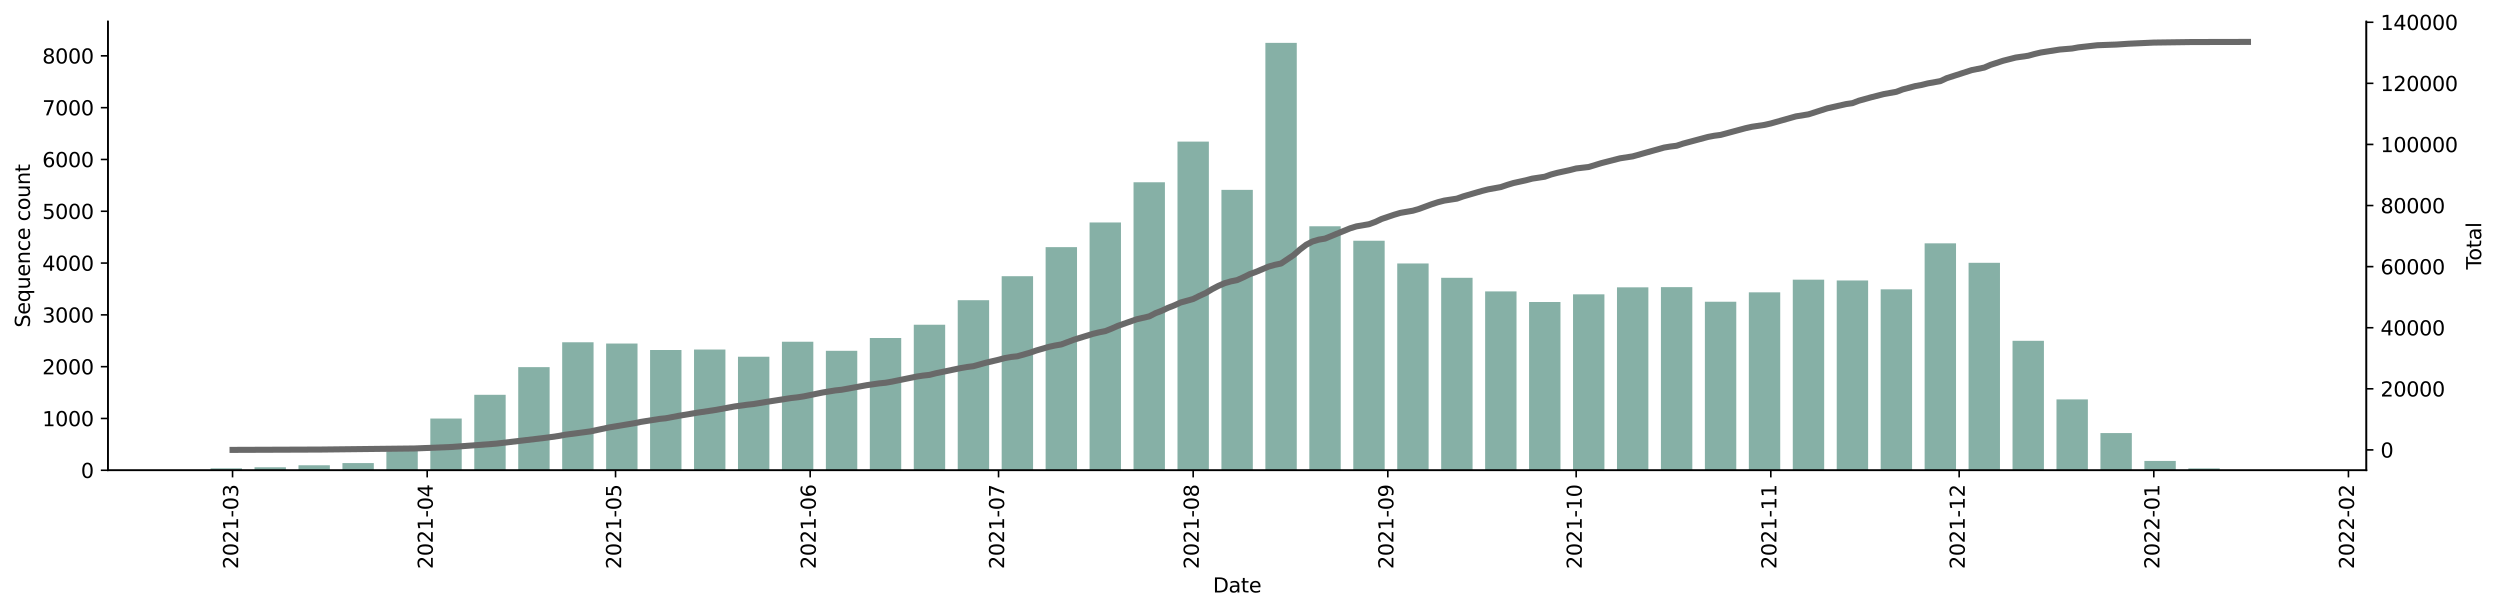 <?xml version="1.0" encoding="utf-8" standalone="no"?>
<!DOCTYPE svg PUBLIC "-//W3C//DTD SVG 1.1//EN"
  "http://www.w3.org/Graphics/SVG/1.1/DTD/svg11.dtd">
<svg height="302.053pt" version="1.1" viewBox="0 0 1235.381 302.053" width="1235.381pt" xmlns="http://www.w3.org/2000/svg" xmlns:xlink="http://www.w3.org/1999/xlink">
 <defs>
  <style type="text/css">*{stroke-linecap:butt;stroke-linejoin:round;}</style>
 </defs>
 <g id="figure_1">
  <g id="patch_1">
   <path d="M 0 302.053 
L 1235.381 302.053 
L 1235.381 0 
L 0 0 
z
" style="fill:#ffffff;"/>
  </g>
  <g id="axes_1">
   <g id="patch_2">
    <path d="M 53.328 232.392 
L 1169.328 232.392 
L 1169.328 10.632 
L 53.328 10.632 
z
" style="fill:#ffffff;"/>
   </g>
   <g id="patch_3">
    <path clip-path="url(#p269c87b2d5)" d="M 104.055 232.392 
L 119.568 232.392 
L 119.568 231.42 
L 104.055 231.42 
z
" style="fill:#86b0a6;"/>
   </g>
   <g id="patch_4">
    <path clip-path="url(#p269c87b2d5)" d="M 125.773 232.392 
L 141.286 232.392 
L 141.286 230.908 
L 125.773 230.908 
z
" style="fill:#86b0a6;"/>
   </g>
   <g id="patch_5">
    <path clip-path="url(#p269c87b2d5)" d="M 147.492 232.392 
L 163.005 232.392 
L 163.005 229.909 
L 147.492 229.909 
z
" style="fill:#86b0a6;"/>
   </g>
   <g id="patch_6">
    <path clip-path="url(#p269c87b2d5)" d="M 169.21 232.392 
L 184.723 232.392 
L 184.723 228.834 
L 169.21 228.834 
z
" style="fill:#86b0a6;"/>
   </g>
   <g id="patch_7">
    <path clip-path="url(#p269c87b2d5)" d="M 190.928 232.392 
L 206.441 232.392 
L 206.441 220.898 
L 190.928 220.898 
z
" style="fill:#86b0a6;"/>
   </g>
   <g id="patch_8">
    <path clip-path="url(#p269c87b2d5)" d="M 212.646 232.392 
L 228.159 232.392 
L 228.159 206.818 
L 212.646 206.818 
z
" style="fill:#86b0a6;"/>
   </g>
   <g id="patch_9">
    <path clip-path="url(#p269c87b2d5)" d="M 234.364 232.392 
L 249.877 232.392 
L 249.877 195.093 
L 234.364 195.093 
z
" style="fill:#86b0a6;"/>
   </g>
   <g id="patch_10">
    <path clip-path="url(#p269c87b2d5)" d="M 256.082 232.392 
L 271.595 232.392 
L 271.595 181.423 
L 256.082 181.423 
z
" style="fill:#86b0a6;"/>
   </g>
   <g id="patch_11">
    <path clip-path="url(#p269c87b2d5)" d="M 277.8 232.392 
L 293.313 232.392 
L 293.313 169.135 
L 277.8 169.135 
z
" style="fill:#86b0a6;"/>
   </g>
   <g id="patch_12">
    <path clip-path="url(#p269c87b2d5)" d="M 299.518 232.392 
L 315.031 232.392 
L 315.031 169.749 
L 299.518 169.749 
z
" style="fill:#86b0a6;"/>
   </g>
   <g id="patch_13">
    <path clip-path="url(#p269c87b2d5)" d="M 321.236 232.392 
L 336.749 232.392 
L 336.749 172.949 
L 321.236 172.949 
z
" style="fill:#86b0a6;"/>
   </g>
   <g id="patch_14">
    <path clip-path="url(#p269c87b2d5)" d="M 342.954 232.392 
L 358.467 232.392 
L 358.467 172.719 
L 342.954 172.719 
z
" style="fill:#86b0a6;"/>
   </g>
   <g id="patch_15">
    <path clip-path="url(#p269c87b2d5)" d="M 364.673 232.392 
L 380.186 232.392 
L 380.186 176.277 
L 364.673 176.277 
z
" style="fill:#86b0a6;"/>
   </g>
   <g id="patch_16">
    <path clip-path="url(#p269c87b2d5)" d="M 386.391 232.392 
L 401.904 232.392 
L 401.904 168.853 
L 386.391 168.853 
z
" style="fill:#86b0a6;"/>
   </g>
   <g id="patch_17">
    <path clip-path="url(#p269c87b2d5)" d="M 408.109 232.392 
L 423.622 232.392 
L 423.622 173.333 
L 408.109 173.333 
z
" style="fill:#86b0a6;"/>
   </g>
   <g id="patch_18">
    <path clip-path="url(#p269c87b2d5)" d="M 429.827 232.392 
L 445.34 232.392 
L 445.34 167.01 
L 429.827 167.01 
z
" style="fill:#86b0a6;"/>
   </g>
   <g id="patch_19">
    <path clip-path="url(#p269c87b2d5)" d="M 451.545 232.392 
L 467.058 232.392 
L 467.058 160.456 
L 451.545 160.456 
z
" style="fill:#86b0a6;"/>
   </g>
   <g id="patch_20">
    <path clip-path="url(#p269c87b2d5)" d="M 473.263 232.392 
L 488.776 232.392 
L 488.776 148.348 
L 473.263 148.348 
z
" style="fill:#86b0a6;"/>
   </g>
   <g id="patch_21">
    <path clip-path="url(#p269c87b2d5)" d="M 494.981 232.392 
L 510.494 232.392 
L 510.494 136.469 
L 494.981 136.469 
z
" style="fill:#86b0a6;"/>
   </g>
   <g id="patch_22">
    <path clip-path="url(#p269c87b2d5)" d="M 516.699 232.392 
L 532.212 232.392 
L 532.212 122.108 
L 516.699 122.108 
z
" style="fill:#86b0a6;"/>
   </g>
   <g id="patch_23">
    <path clip-path="url(#p269c87b2d5)" d="M 538.417 232.392 
L 553.93 232.392 
L 553.93 109.922 
L 538.417 109.922 
z
" style="fill:#86b0a6;"/>
   </g>
   <g id="patch_24">
    <path clip-path="url(#p269c87b2d5)" d="M 560.135 232.392 
L 575.648 232.392 
L 575.648 90.056 
L 560.135 90.056 
z
" style="fill:#86b0a6;"/>
   </g>
   <g id="patch_25">
    <path clip-path="url(#p269c87b2d5)" d="M 581.854 232.392 
L 597.366 232.392 
L 597.366 69.96 
L 581.854 69.96 
z
" style="fill:#86b0a6;"/>
   </g>
   <g id="patch_26">
    <path clip-path="url(#p269c87b2d5)" d="M 603.572 232.392 
L 619.085 232.392 
L 619.085 93.82 
L 603.572 93.82 
z
" style="fill:#86b0a6;"/>
   </g>
   <g id="patch_27">
    <path clip-path="url(#p269c87b2d5)" d="M 625.29 232.392 
L 640.803 232.392 
L 640.803 21.192 
L 625.29 21.192 
z
" style="fill:#86b0a6;"/>
   </g>
   <g id="patch_28">
    <path clip-path="url(#p269c87b2d5)" d="M 647.008 232.392 
L 662.521 232.392 
L 662.521 111.816 
L 647.008 111.816 
z
" style="fill:#86b0a6;"/>
   </g>
   <g id="patch_29">
    <path clip-path="url(#p269c87b2d5)" d="M 668.726 232.392 
L 684.239 232.392 
L 684.239 118.959 
L 668.726 118.959 
z
" style="fill:#86b0a6;"/>
   </g>
   <g id="patch_30">
    <path clip-path="url(#p269c87b2d5)" d="M 690.444 232.392 
L 705.957 232.392 
L 705.957 130.197 
L 690.444 130.197 
z
" style="fill:#86b0a6;"/>
   </g>
   <g id="patch_31">
    <path clip-path="url(#p269c87b2d5)" d="M 712.162 232.392 
L 727.675 232.392 
L 727.675 137.263 
L 712.162 137.263 
z
" style="fill:#86b0a6;"/>
   </g>
   <g id="patch_32">
    <path clip-path="url(#p269c87b2d5)" d="M 733.88 232.392 
L 749.393 232.392 
L 749.393 143.996 
L 733.88 143.996 
z
" style="fill:#86b0a6;"/>
   </g>
   <g id="patch_33">
    <path clip-path="url(#p269c87b2d5)" d="M 755.598 232.392 
L 771.111 232.392 
L 771.111 149.218 
L 755.598 149.218 
z
" style="fill:#86b0a6;"/>
   </g>
   <g id="patch_34">
    <path clip-path="url(#p269c87b2d5)" d="M 777.316 232.392 
L 792.829 232.392 
L 792.829 145.429 
L 777.316 145.429 
z
" style="fill:#86b0a6;"/>
   </g>
   <g id="patch_35">
    <path clip-path="url(#p269c87b2d5)" d="M 799.035 232.392 
L 814.547 232.392 
L 814.547 141.973 
L 799.035 141.973 
z
" style="fill:#86b0a6;"/>
   </g>
   <g id="patch_36">
    <path clip-path="url(#p269c87b2d5)" d="M 820.753 232.392 
L 836.266 232.392 
L 836.266 141.896 
L 820.753 141.896 
z
" style="fill:#86b0a6;"/>
   </g>
   <g id="patch_37">
    <path clip-path="url(#p269c87b2d5)" d="M 842.471 232.392 
L 857.984 232.392 
L 857.984 149.116 
L 842.471 149.116 
z
" style="fill:#86b0a6;"/>
   </g>
   <g id="patch_38">
    <path clip-path="url(#p269c87b2d5)" d="M 864.189 232.392 
L 879.702 232.392 
L 879.702 144.456 
L 864.189 144.456 
z
" style="fill:#86b0a6;"/>
   </g>
   <g id="patch_39">
    <path clip-path="url(#p269c87b2d5)" d="M 885.907 232.392 
L 901.42 232.392 
L 901.42 138.184 
L 885.907 138.184 
z
" style="fill:#86b0a6;"/>
   </g>
   <g id="patch_40">
    <path clip-path="url(#p269c87b2d5)" d="M 907.625 232.392 
L 923.138 232.392 
L 923.138 138.594 
L 907.625 138.594 
z
" style="fill:#86b0a6;"/>
   </g>
   <g id="patch_41">
    <path clip-path="url(#p269c87b2d5)" d="M 929.343 232.392 
L 944.856 232.392 
L 944.856 142.972 
L 929.343 142.972 
z
" style="fill:#86b0a6;"/>
   </g>
   <g id="patch_42">
    <path clip-path="url(#p269c87b2d5)" d="M 951.061 232.392 
L 966.574 232.392 
L 966.574 120.239 
L 951.061 120.239 
z
" style="fill:#86b0a6;"/>
   </g>
   <g id="patch_43">
    <path clip-path="url(#p269c87b2d5)" d="M 972.779 232.392 
L 988.292 232.392 
L 988.292 129.864 
L 972.779 129.864 
z
" style="fill:#86b0a6;"/>
   </g>
   <g id="patch_44">
    <path clip-path="url(#p269c87b2d5)" d="M 994.497 232.392 
L 1010.01 232.392 
L 1010.01 168.392 
L 994.497 168.392 
z
" style="fill:#86b0a6;"/>
   </g>
   <g id="patch_45">
    <path clip-path="url(#p269c87b2d5)" d="M 1016.216 232.392 
L 1031.728 232.392 
L 1031.728 197.372 
L 1016.216 197.372 
z
" style="fill:#86b0a6;"/>
   </g>
   <g id="patch_46">
    <path clip-path="url(#p269c87b2d5)" d="M 1037.934 232.392 
L 1053.447 232.392 
L 1053.447 213.986 
L 1037.934 213.986 
z
" style="fill:#86b0a6;"/>
   </g>
   <g id="patch_47">
    <path clip-path="url(#p269c87b2d5)" d="M 1059.652 232.392 
L 1075.165 232.392 
L 1075.165 227.784 
L 1059.652 227.784 
z
" style="fill:#86b0a6;"/>
   </g>
   <g id="patch_48">
    <path clip-path="url(#p269c87b2d5)" d="M 1081.37 232.392 
L 1096.883 232.392 
L 1096.883 231.471 
L 1081.37 231.471 
z
" style="fill:#86b0a6;"/>
   </g>
   <g id="patch_49">
    <path clip-path="url(#p269c87b2d5)" d="M 1103.088 232.392 
L 1118.601 232.392 
L 1118.601 232.341 
L 1103.088 232.341 
z
" style="fill:#86b0a6;"/>
   </g>
   <g id="matplotlib.axis_1">
    <g id="xtick_1">
     <g id="line2d_1">
      <defs>
       <path d="M 0 0 
L 0 3.5 
" id="m9ec86be7fa" style="stroke:#000000;stroke-width:0.8;"/>
      </defs>
      <g>
       <use style="stroke:#000000;stroke-width:0.8;" x="114.914" xlink:href="#m9ec86be7fa" y="232.392"/>
      </g>
     </g>
     <g id="text_1">
      <!-- 2021-03 -->
      <g transform="translate(117.674 281.175)rotate(-90)scale(0.1 -0.1)">
       <defs>
        <path d="M 1228 531 
L 3431 531 
L 3431 0 
L 469 0 
L 469 531 
Q 828 903 1448 1529 
Q 2069 2156 2228 2338 
Q 2531 2678 2651 2914 
Q 2772 3150 2772 3378 
Q 2772 3750 2511 3984 
Q 2250 4219 1831 4219 
Q 1534 4219 1204 4116 
Q 875 4013 500 3803 
L 500 4441 
Q 881 4594 1212 4672 
Q 1544 4750 1819 4750 
Q 2544 4750 2975 4387 
Q 3406 4025 3406 3419 
Q 3406 3131 3298 2873 
Q 3191 2616 2906 2266 
Q 2828 2175 2409 1742 
Q 1991 1309 1228 531 
z
" id="DejaVuSans-32" transform="scale(0.016)"/>
        <path d="M 2034 4250 
Q 1547 4250 1301 3770 
Q 1056 3291 1056 2328 
Q 1056 1369 1301 889 
Q 1547 409 2034 409 
Q 2525 409 2770 889 
Q 3016 1369 3016 2328 
Q 3016 3291 2770 3770 
Q 2525 4250 2034 4250 
z
M 2034 4750 
Q 2819 4750 3233 4129 
Q 3647 3509 3647 2328 
Q 3647 1150 3233 529 
Q 2819 -91 2034 -91 
Q 1250 -91 836 529 
Q 422 1150 422 2328 
Q 422 3509 836 4129 
Q 1250 4750 2034 4750 
z
" id="DejaVuSans-30" transform="scale(0.016)"/>
        <path d="M 794 531 
L 1825 531 
L 1825 4091 
L 703 3866 
L 703 4441 
L 1819 4666 
L 2450 4666 
L 2450 531 
L 3481 531 
L 3481 0 
L 794 0 
L 794 531 
z
" id="DejaVuSans-31" transform="scale(0.016)"/>
        <path d="M 313 2009 
L 1997 2009 
L 1997 1497 
L 313 1497 
L 313 2009 
z
" id="DejaVuSans-2d" transform="scale(0.016)"/>
        <path d="M 2597 2516 
Q 3050 2419 3304 2112 
Q 3559 1806 3559 1356 
Q 3559 666 3084 287 
Q 2609 -91 1734 -91 
Q 1441 -91 1130 -33 
Q 819 25 488 141 
L 488 750 
Q 750 597 1062 519 
Q 1375 441 1716 441 
Q 2309 441 2620 675 
Q 2931 909 2931 1356 
Q 2931 1769 2642 2001 
Q 2353 2234 1838 2234 
L 1294 2234 
L 1294 2753 
L 1863 2753 
Q 2328 2753 2575 2939 
Q 2822 3125 2822 3475 
Q 2822 3834 2567 4026 
Q 2313 4219 1838 4219 
Q 1578 4219 1281 4162 
Q 984 4106 628 3988 
L 628 4550 
Q 988 4650 1302 4700 
Q 1616 4750 1894 4750 
Q 2613 4750 3031 4423 
Q 3450 4097 3450 3541 
Q 3450 3153 3228 2886 
Q 3006 2619 2597 2516 
z
" id="DejaVuSans-33" transform="scale(0.016)"/>
       </defs>
       <use xlink:href="#DejaVuSans-32"/>
       <use x="63.623" xlink:href="#DejaVuSans-30"/>
       <use x="127.246" xlink:href="#DejaVuSans-32"/>
       <use x="190.869" xlink:href="#DejaVuSans-31"/>
       <use x="254.492" xlink:href="#DejaVuSans-2d"/>
       <use x="290.576" xlink:href="#DejaVuSans-30"/>
       <use x="354.199" xlink:href="#DejaVuSans-33"/>
      </g>
     </g>
    </g>
    <g id="xtick_2">
     <g id="line2d_2">
      <g>
       <use style="stroke:#000000;stroke-width:0.8;" x="211.095" xlink:href="#m9ec86be7fa" y="232.392"/>
      </g>
     </g>
     <g id="text_2">
      <!-- 2021-04 -->
      <g transform="translate(213.854 281.175)rotate(-90)scale(0.1 -0.1)">
       <defs>
        <path d="M 2419 4116 
L 825 1625 
L 2419 1625 
L 2419 4116 
z
M 2253 4666 
L 3047 4666 
L 3047 1625 
L 3713 1625 
L 3713 1100 
L 3047 1100 
L 3047 0 
L 2419 0 
L 2419 1100 
L 313 1100 
L 313 1709 
L 2253 4666 
z
" id="DejaVuSans-34" transform="scale(0.016)"/>
       </defs>
       <use xlink:href="#DejaVuSans-32"/>
       <use x="63.623" xlink:href="#DejaVuSans-30"/>
       <use x="127.246" xlink:href="#DejaVuSans-32"/>
       <use x="190.869" xlink:href="#DejaVuSans-31"/>
       <use x="254.492" xlink:href="#DejaVuSans-2d"/>
       <use x="290.576" xlink:href="#DejaVuSans-30"/>
       <use x="354.199" xlink:href="#DejaVuSans-34"/>
      </g>
     </g>
    </g>
    <g id="xtick_3">
     <g id="line2d_3">
      <g>
       <use style="stroke:#000000;stroke-width:0.8;" x="304.172" xlink:href="#m9ec86be7fa" y="232.392"/>
      </g>
     </g>
     <g id="text_3">
      <!-- 2021-05 -->
      <g transform="translate(306.932 281.175)rotate(-90)scale(0.1 -0.1)">
       <defs>
        <path d="M 691 4666 
L 3169 4666 
L 3169 4134 
L 1269 4134 
L 1269 2991 
Q 1406 3038 1543 3061 
Q 1681 3084 1819 3084 
Q 2600 3084 3056 2656 
Q 3513 2228 3513 1497 
Q 3513 744 3044 326 
Q 2575 -91 1722 -91 
Q 1428 -91 1123 -41 
Q 819 9 494 109 
L 494 744 
Q 775 591 1075 516 
Q 1375 441 1709 441 
Q 2250 441 2565 725 
Q 2881 1009 2881 1497 
Q 2881 1984 2565 2268 
Q 2250 2553 1709 2553 
Q 1456 2553 1204 2497 
Q 953 2441 691 2322 
L 691 4666 
z
" id="DejaVuSans-35" transform="scale(0.016)"/>
       </defs>
       <use xlink:href="#DejaVuSans-32"/>
       <use x="63.623" xlink:href="#DejaVuSans-30"/>
       <use x="127.246" xlink:href="#DejaVuSans-32"/>
       <use x="190.869" xlink:href="#DejaVuSans-31"/>
       <use x="254.492" xlink:href="#DejaVuSans-2d"/>
       <use x="290.576" xlink:href="#DejaVuSans-30"/>
       <use x="354.199" xlink:href="#DejaVuSans-35"/>
      </g>
     </g>
    </g>
    <g id="xtick_4">
     <g id="line2d_4">
      <g>
       <use style="stroke:#000000;stroke-width:0.8;" x="400.352" xlink:href="#m9ec86be7fa" y="232.392"/>
      </g>
     </g>
     <g id="text_4">
      <!-- 2021-06 -->
      <g transform="translate(403.112 281.175)rotate(-90)scale(0.1 -0.1)">
       <defs>
        <path d="M 2113 2584 
Q 1688 2584 1439 2293 
Q 1191 2003 1191 1497 
Q 1191 994 1439 701 
Q 1688 409 2113 409 
Q 2538 409 2786 701 
Q 3034 994 3034 1497 
Q 3034 2003 2786 2293 
Q 2538 2584 2113 2584 
z
M 3366 4563 
L 3366 3988 
Q 3128 4100 2886 4159 
Q 2644 4219 2406 4219 
Q 1781 4219 1451 3797 
Q 1122 3375 1075 2522 
Q 1259 2794 1537 2939 
Q 1816 3084 2150 3084 
Q 2853 3084 3261 2657 
Q 3669 2231 3669 1497 
Q 3669 778 3244 343 
Q 2819 -91 2113 -91 
Q 1303 -91 875 529 
Q 447 1150 447 2328 
Q 447 3434 972 4092 
Q 1497 4750 2381 4750 
Q 2619 4750 2861 4703 
Q 3103 4656 3366 4563 
z
" id="DejaVuSans-36" transform="scale(0.016)"/>
       </defs>
       <use xlink:href="#DejaVuSans-32"/>
       <use x="63.623" xlink:href="#DejaVuSans-30"/>
       <use x="127.246" xlink:href="#DejaVuSans-32"/>
       <use x="190.869" xlink:href="#DejaVuSans-31"/>
       <use x="254.492" xlink:href="#DejaVuSans-2d"/>
       <use x="290.576" xlink:href="#DejaVuSans-30"/>
       <use x="354.199" xlink:href="#DejaVuSans-36"/>
      </g>
     </g>
    </g>
    <g id="xtick_5">
     <g id="line2d_5">
      <g>
       <use style="stroke:#000000;stroke-width:0.8;" x="493.43" xlink:href="#m9ec86be7fa" y="232.392"/>
      </g>
     </g>
     <g id="text_5">
      <!-- 2021-07 -->
      <g transform="translate(496.189 281.175)rotate(-90)scale(0.1 -0.1)">
       <defs>
        <path d="M 525 4666 
L 3525 4666 
L 3525 4397 
L 1831 0 
L 1172 0 
L 2766 4134 
L 525 4134 
L 525 4666 
z
" id="DejaVuSans-37" transform="scale(0.016)"/>
       </defs>
       <use xlink:href="#DejaVuSans-32"/>
       <use x="63.623" xlink:href="#DejaVuSans-30"/>
       <use x="127.246" xlink:href="#DejaVuSans-32"/>
       <use x="190.869" xlink:href="#DejaVuSans-31"/>
       <use x="254.492" xlink:href="#DejaVuSans-2d"/>
       <use x="290.576" xlink:href="#DejaVuSans-30"/>
       <use x="354.199" xlink:href="#DejaVuSans-37"/>
      </g>
     </g>
    </g>
    <g id="xtick_6">
     <g id="line2d_6">
      <g>
       <use style="stroke:#000000;stroke-width:0.8;" x="589.61" xlink:href="#m9ec86be7fa" y="232.392"/>
      </g>
     </g>
     <g id="text_6">
      <!-- 2021-08 -->
      <g transform="translate(592.369 281.175)rotate(-90)scale(0.1 -0.1)">
       <defs>
        <path d="M 2034 2216 
Q 1584 2216 1326 1975 
Q 1069 1734 1069 1313 
Q 1069 891 1326 650 
Q 1584 409 2034 409 
Q 2484 409 2743 651 
Q 3003 894 3003 1313 
Q 3003 1734 2745 1975 
Q 2488 2216 2034 2216 
z
M 1403 2484 
Q 997 2584 770 2862 
Q 544 3141 544 3541 
Q 544 4100 942 4425 
Q 1341 4750 2034 4750 
Q 2731 4750 3128 4425 
Q 3525 4100 3525 3541 
Q 3525 3141 3298 2862 
Q 3072 2584 2669 2484 
Q 3125 2378 3379 2068 
Q 3634 1759 3634 1313 
Q 3634 634 3220 271 
Q 2806 -91 2034 -91 
Q 1263 -91 848 271 
Q 434 634 434 1313 
Q 434 1759 690 2068 
Q 947 2378 1403 2484 
z
M 1172 3481 
Q 1172 3119 1398 2916 
Q 1625 2713 2034 2713 
Q 2441 2713 2670 2916 
Q 2900 3119 2900 3481 
Q 2900 3844 2670 4047 
Q 2441 4250 2034 4250 
Q 1625 4250 1398 4047 
Q 1172 3844 1172 3481 
z
" id="DejaVuSans-38" transform="scale(0.016)"/>
       </defs>
       <use xlink:href="#DejaVuSans-32"/>
       <use x="63.623" xlink:href="#DejaVuSans-30"/>
       <use x="127.246" xlink:href="#DejaVuSans-32"/>
       <use x="190.869" xlink:href="#DejaVuSans-31"/>
       <use x="254.492" xlink:href="#DejaVuSans-2d"/>
       <use x="290.576" xlink:href="#DejaVuSans-30"/>
       <use x="354.199" xlink:href="#DejaVuSans-38"/>
      </g>
     </g>
    </g>
    <g id="xtick_7">
     <g id="line2d_7">
      <g>
       <use style="stroke:#000000;stroke-width:0.8;" x="685.79" xlink:href="#m9ec86be7fa" y="232.392"/>
      </g>
     </g>
     <g id="text_7">
      <!-- 2021-09 -->
      <g transform="translate(688.55 281.175)rotate(-90)scale(0.1 -0.1)">
       <defs>
        <path d="M 703 97 
L 703 672 
Q 941 559 1184 500 
Q 1428 441 1663 441 
Q 2288 441 2617 861 
Q 2947 1281 2994 2138 
Q 2813 1869 2534 1725 
Q 2256 1581 1919 1581 
Q 1219 1581 811 2004 
Q 403 2428 403 3163 
Q 403 3881 828 4315 
Q 1253 4750 1959 4750 
Q 2769 4750 3195 4129 
Q 3622 3509 3622 2328 
Q 3622 1225 3098 567 
Q 2575 -91 1691 -91 
Q 1453 -91 1209 -44 
Q 966 3 703 97 
z
M 1959 2075 
Q 2384 2075 2632 2365 
Q 2881 2656 2881 3163 
Q 2881 3666 2632 3958 
Q 2384 4250 1959 4250 
Q 1534 4250 1286 3958 
Q 1038 3666 1038 3163 
Q 1038 2656 1286 2365 
Q 1534 2075 1959 2075 
z
" id="DejaVuSans-39" transform="scale(0.016)"/>
       </defs>
       <use xlink:href="#DejaVuSans-32"/>
       <use x="63.623" xlink:href="#DejaVuSans-30"/>
       <use x="127.246" xlink:href="#DejaVuSans-32"/>
       <use x="190.869" xlink:href="#DejaVuSans-31"/>
       <use x="254.492" xlink:href="#DejaVuSans-2d"/>
       <use x="290.576" xlink:href="#DejaVuSans-30"/>
       <use x="354.199" xlink:href="#DejaVuSans-39"/>
      </g>
     </g>
    </g>
    <g id="xtick_8">
     <g id="line2d_8">
      <g>
       <use style="stroke:#000000;stroke-width:0.8;" x="778.868" xlink:href="#m9ec86be7fa" y="232.392"/>
      </g>
     </g>
     <g id="text_8">
      <!-- 2021-10 -->
      <g transform="translate(781.627 281.175)rotate(-90)scale(0.1 -0.1)">
       <use xlink:href="#DejaVuSans-32"/>
       <use x="63.623" xlink:href="#DejaVuSans-30"/>
       <use x="127.246" xlink:href="#DejaVuSans-32"/>
       <use x="190.869" xlink:href="#DejaVuSans-31"/>
       <use x="254.492" xlink:href="#DejaVuSans-2d"/>
       <use x="290.576" xlink:href="#DejaVuSans-31"/>
       <use x="354.199" xlink:href="#DejaVuSans-30"/>
      </g>
     </g>
    </g>
    <g id="xtick_9">
     <g id="line2d_9">
      <g>
       <use style="stroke:#000000;stroke-width:0.8;" x="875.048" xlink:href="#m9ec86be7fa" y="232.392"/>
      </g>
     </g>
     <g id="text_9">
      <!-- 2021-11 -->
      <g transform="translate(877.807 281.175)rotate(-90)scale(0.1 -0.1)">
       <use xlink:href="#DejaVuSans-32"/>
       <use x="63.623" xlink:href="#DejaVuSans-30"/>
       <use x="127.246" xlink:href="#DejaVuSans-32"/>
       <use x="190.869" xlink:href="#DejaVuSans-31"/>
       <use x="254.492" xlink:href="#DejaVuSans-2d"/>
       <use x="290.576" xlink:href="#DejaVuSans-31"/>
       <use x="354.199" xlink:href="#DejaVuSans-31"/>
      </g>
     </g>
    </g>
    <g id="xtick_10">
     <g id="line2d_10">
      <g>
       <use style="stroke:#000000;stroke-width:0.8;" x="968.125" xlink:href="#m9ec86be7fa" y="232.392"/>
      </g>
     </g>
     <g id="text_10">
      <!-- 2021-12 -->
      <g transform="translate(970.885 281.175)rotate(-90)scale(0.1 -0.1)">
       <use xlink:href="#DejaVuSans-32"/>
       <use x="63.623" xlink:href="#DejaVuSans-30"/>
       <use x="127.246" xlink:href="#DejaVuSans-32"/>
       <use x="190.869" xlink:href="#DejaVuSans-31"/>
       <use x="254.492" xlink:href="#DejaVuSans-2d"/>
       <use x="290.576" xlink:href="#DejaVuSans-31"/>
       <use x="354.199" xlink:href="#DejaVuSans-32"/>
      </g>
     </g>
    </g>
    <g id="xtick_11">
     <g id="line2d_11">
      <g>
       <use style="stroke:#000000;stroke-width:0.8;" x="1064.306" xlink:href="#m9ec86be7fa" y="232.392"/>
      </g>
     </g>
     <g id="text_11">
      <!-- 2022-01 -->
      <g transform="translate(1067.065 281.175)rotate(-90)scale(0.1 -0.1)">
       <use xlink:href="#DejaVuSans-32"/>
       <use x="63.623" xlink:href="#DejaVuSans-30"/>
       <use x="127.246" xlink:href="#DejaVuSans-32"/>
       <use x="190.869" xlink:href="#DejaVuSans-32"/>
       <use x="254.492" xlink:href="#DejaVuSans-2d"/>
       <use x="290.576" xlink:href="#DejaVuSans-30"/>
       <use x="354.199" xlink:href="#DejaVuSans-31"/>
      </g>
     </g>
    </g>
    <g id="xtick_12">
     <g id="line2d_12">
      <g>
       <use style="stroke:#000000;stroke-width:0.8;" x="1160.486" xlink:href="#m9ec86be7fa" y="232.392"/>
      </g>
     </g>
     <g id="text_12">
      <!-- 2022-02 -->
      <g transform="translate(1163.245 281.175)rotate(-90)scale(0.1 -0.1)">
       <use xlink:href="#DejaVuSans-32"/>
       <use x="63.623" xlink:href="#DejaVuSans-30"/>
       <use x="127.246" xlink:href="#DejaVuSans-32"/>
       <use x="190.869" xlink:href="#DejaVuSans-32"/>
       <use x="254.492" xlink:href="#DejaVuSans-2d"/>
       <use x="290.576" xlink:href="#DejaVuSans-30"/>
       <use x="354.199" xlink:href="#DejaVuSans-32"/>
      </g>
     </g>
    </g>
    <g id="text_13">
     <!-- Date -->
     <g transform="translate(599.377 292.774)scale(0.1 -0.1)">
      <defs>
       <path d="M 1259 4147 
L 1259 519 
L 2022 519 
Q 2988 519 3436 956 
Q 3884 1394 3884 2338 
Q 3884 3275 3436 3711 
Q 2988 4147 2022 4147 
L 1259 4147 
z
M 628 4666 
L 1925 4666 
Q 3281 4666 3915 4102 
Q 4550 3538 4550 2338 
Q 4550 1131 3912 565 
Q 3275 0 1925 0 
L 628 0 
L 628 4666 
z
" id="DejaVuSans-44" transform="scale(0.016)"/>
       <path d="M 2194 1759 
Q 1497 1759 1228 1600 
Q 959 1441 959 1056 
Q 959 750 1161 570 
Q 1363 391 1709 391 
Q 2188 391 2477 730 
Q 2766 1069 2766 1631 
L 2766 1759 
L 2194 1759 
z
M 3341 1997 
L 3341 0 
L 2766 0 
L 2766 531 
Q 2569 213 2275 61 
Q 1981 -91 1556 -91 
Q 1019 -91 701 211 
Q 384 513 384 1019 
Q 384 1609 779 1909 
Q 1175 2209 1959 2209 
L 2766 2209 
L 2766 2266 
Q 2766 2663 2505 2880 
Q 2244 3097 1772 3097 
Q 1472 3097 1187 3025 
Q 903 2953 641 2809 
L 641 3341 
Q 956 3463 1253 3523 
Q 1550 3584 1831 3584 
Q 2591 3584 2966 3190 
Q 3341 2797 3341 1997 
z
" id="DejaVuSans-61" transform="scale(0.016)"/>
       <path d="M 1172 4494 
L 1172 3500 
L 2356 3500 
L 2356 3053 
L 1172 3053 
L 1172 1153 
Q 1172 725 1289 603 
Q 1406 481 1766 481 
L 2356 481 
L 2356 0 
L 1766 0 
Q 1100 0 847 248 
Q 594 497 594 1153 
L 594 3053 
L 172 3053 
L 172 3500 
L 594 3500 
L 594 4494 
L 1172 4494 
z
" id="DejaVuSans-74" transform="scale(0.016)"/>
       <path d="M 3597 1894 
L 3597 1613 
L 953 1613 
Q 991 1019 1311 708 
Q 1631 397 2203 397 
Q 2534 397 2845 478 
Q 3156 559 3463 722 
L 3463 178 
Q 3153 47 2828 -22 
Q 2503 -91 2169 -91 
Q 1331 -91 842 396 
Q 353 884 353 1716 
Q 353 2575 817 3079 
Q 1281 3584 2069 3584 
Q 2775 3584 3186 3129 
Q 3597 2675 3597 1894 
z
M 3022 2063 
Q 3016 2534 2758 2815 
Q 2500 3097 2075 3097 
Q 1594 3097 1305 2825 
Q 1016 2553 972 2059 
L 3022 2063 
z
" id="DejaVuSans-65" transform="scale(0.016)"/>
      </defs>
      <use xlink:href="#DejaVuSans-44"/>
      <use x="77.002" xlink:href="#DejaVuSans-61"/>
      <use x="138.281" xlink:href="#DejaVuSans-74"/>
      <use x="177.49" xlink:href="#DejaVuSans-65"/>
     </g>
    </g>
   </g>
   <g id="matplotlib.axis_2">
    <g id="ytick_1">
     <g id="line2d_13">
      <defs>
       <path d="M 0 0 
L -3.5 0 
" id="mff14762d0c" style="stroke:#000000;stroke-width:0.8;"/>
      </defs>
      <g>
       <use style="stroke:#000000;stroke-width:0.8;" x="53.328" xlink:href="#mff14762d0c" y="232.392"/>
      </g>
     </g>
     <g id="text_14">
      <!-- 0 -->
      <g transform="translate(39.966 236.192)scale(0.1 -0.1)">
       <use xlink:href="#DejaVuSans-30"/>
      </g>
     </g>
    </g>
    <g id="ytick_2">
     <g id="line2d_14">
      <g>
       <use style="stroke:#000000;stroke-width:0.8;" x="53.328" xlink:href="#mff14762d0c" y="206.792"/>
      </g>
     </g>
     <g id="text_15">
      <!-- 1000 -->
      <g transform="translate(20.878 210.592)scale(0.1 -0.1)">
       <use xlink:href="#DejaVuSans-31"/>
       <use x="63.623" xlink:href="#DejaVuSans-30"/>
       <use x="127.246" xlink:href="#DejaVuSans-30"/>
       <use x="190.869" xlink:href="#DejaVuSans-30"/>
      </g>
     </g>
    </g>
    <g id="ytick_3">
     <g id="line2d_15">
      <g>
       <use style="stroke:#000000;stroke-width:0.8;" x="53.328" xlink:href="#mff14762d0c" y="181.192"/>
      </g>
     </g>
     <g id="text_16">
      <!-- 2000 -->
      <g transform="translate(20.878 184.992)scale(0.1 -0.1)">
       <use xlink:href="#DejaVuSans-32"/>
       <use x="63.623" xlink:href="#DejaVuSans-30"/>
       <use x="127.246" xlink:href="#DejaVuSans-30"/>
       <use x="190.869" xlink:href="#DejaVuSans-30"/>
      </g>
     </g>
    </g>
    <g id="ytick_4">
     <g id="line2d_16">
      <g>
       <use style="stroke:#000000;stroke-width:0.8;" x="53.328" xlink:href="#mff14762d0c" y="155.592"/>
      </g>
     </g>
     <g id="text_17">
      <!-- 3000 -->
      <g transform="translate(20.878 159.392)scale(0.1 -0.1)">
       <use xlink:href="#DejaVuSans-33"/>
       <use x="63.623" xlink:href="#DejaVuSans-30"/>
       <use x="127.246" xlink:href="#DejaVuSans-30"/>
       <use x="190.869" xlink:href="#DejaVuSans-30"/>
      </g>
     </g>
    </g>
    <g id="ytick_5">
     <g id="line2d_17">
      <g>
       <use style="stroke:#000000;stroke-width:0.8;" x="53.328" xlink:href="#mff14762d0c" y="129.992"/>
      </g>
     </g>
     <g id="text_18">
      <!-- 4000 -->
      <g transform="translate(20.878 133.792)scale(0.1 -0.1)">
       <use xlink:href="#DejaVuSans-34"/>
       <use x="63.623" xlink:href="#DejaVuSans-30"/>
       <use x="127.246" xlink:href="#DejaVuSans-30"/>
       <use x="190.869" xlink:href="#DejaVuSans-30"/>
      </g>
     </g>
    </g>
    <g id="ytick_6">
     <g id="line2d_18">
      <g>
       <use style="stroke:#000000;stroke-width:0.8;" x="53.328" xlink:href="#mff14762d0c" y="104.392"/>
      </g>
     </g>
     <g id="text_19">
      <!-- 5000 -->
      <g transform="translate(20.878 108.192)scale(0.1 -0.1)">
       <use xlink:href="#DejaVuSans-35"/>
       <use x="63.623" xlink:href="#DejaVuSans-30"/>
       <use x="127.246" xlink:href="#DejaVuSans-30"/>
       <use x="190.869" xlink:href="#DejaVuSans-30"/>
      </g>
     </g>
    </g>
    <g id="ytick_7">
     <g id="line2d_19">
      <g>
       <use style="stroke:#000000;stroke-width:0.8;" x="53.328" xlink:href="#mff14762d0c" y="78.792"/>
      </g>
     </g>
     <g id="text_20">
      <!-- 6000 -->
      <g transform="translate(20.878 82.592)scale(0.1 -0.1)">
       <use xlink:href="#DejaVuSans-36"/>
       <use x="63.623" xlink:href="#DejaVuSans-30"/>
       <use x="127.246" xlink:href="#DejaVuSans-30"/>
       <use x="190.869" xlink:href="#DejaVuSans-30"/>
      </g>
     </g>
    </g>
    <g id="ytick_8">
     <g id="line2d_20">
      <g>
       <use style="stroke:#000000;stroke-width:0.8;" x="53.328" xlink:href="#mff14762d0c" y="53.192"/>
      </g>
     </g>
     <g id="text_21">
      <!-- 7000 -->
      <g transform="translate(20.878 56.992)scale(0.1 -0.1)">
       <use xlink:href="#DejaVuSans-37"/>
       <use x="63.623" xlink:href="#DejaVuSans-30"/>
       <use x="127.246" xlink:href="#DejaVuSans-30"/>
       <use x="190.869" xlink:href="#DejaVuSans-30"/>
      </g>
     </g>
    </g>
    <g id="ytick_9">
     <g id="line2d_21">
      <g>
       <use style="stroke:#000000;stroke-width:0.8;" x="53.328" xlink:href="#mff14762d0c" y="27.592"/>
      </g>
     </g>
     <g id="text_22">
      <!-- 8000 -->
      <g transform="translate(20.878 31.392)scale(0.1 -0.1)">
       <use xlink:href="#DejaVuSans-38"/>
       <use x="63.623" xlink:href="#DejaVuSans-30"/>
       <use x="127.246" xlink:href="#DejaVuSans-30"/>
       <use x="190.869" xlink:href="#DejaVuSans-30"/>
      </g>
     </g>
    </g>
    <g id="text_23">
     <!-- Sequence count -->
     <g transform="translate(14.798 161.873)rotate(-90)scale(0.1 -0.1)">
      <defs>
       <path d="M 3425 4513 
L 3425 3897 
Q 3066 4069 2747 4153 
Q 2428 4238 2131 4238 
Q 1616 4238 1336 4038 
Q 1056 3838 1056 3469 
Q 1056 3159 1242 3001 
Q 1428 2844 1947 2747 
L 2328 2669 
Q 3034 2534 3370 2195 
Q 3706 1856 3706 1288 
Q 3706 609 3251 259 
Q 2797 -91 1919 -91 
Q 1588 -91 1214 -16 
Q 841 59 441 206 
L 441 856 
Q 825 641 1194 531 
Q 1563 422 1919 422 
Q 2459 422 2753 634 
Q 3047 847 3047 1241 
Q 3047 1584 2836 1778 
Q 2625 1972 2144 2069 
L 1759 2144 
Q 1053 2284 737 2584 
Q 422 2884 422 3419 
Q 422 4038 858 4394 
Q 1294 4750 2059 4750 
Q 2388 4750 2728 4690 
Q 3069 4631 3425 4513 
z
" id="DejaVuSans-53" transform="scale(0.016)"/>
       <path d="M 947 1747 
Q 947 1113 1208 752 
Q 1469 391 1925 391 
Q 2381 391 2643 752 
Q 2906 1113 2906 1747 
Q 2906 2381 2643 2742 
Q 2381 3103 1925 3103 
Q 1469 3103 1208 2742 
Q 947 2381 947 1747 
z
M 2906 525 
Q 2725 213 2448 61 
Q 2172 -91 1784 -91 
Q 1150 -91 751 415 
Q 353 922 353 1747 
Q 353 2572 751 3078 
Q 1150 3584 1784 3584 
Q 2172 3584 2448 3432 
Q 2725 3281 2906 2969 
L 2906 3500 
L 3481 3500 
L 3481 -1331 
L 2906 -1331 
L 2906 525 
z
" id="DejaVuSans-71" transform="scale(0.016)"/>
       <path d="M 544 1381 
L 544 3500 
L 1119 3500 
L 1119 1403 
Q 1119 906 1312 657 
Q 1506 409 1894 409 
Q 2359 409 2629 706 
Q 2900 1003 2900 1516 
L 2900 3500 
L 3475 3500 
L 3475 0 
L 2900 0 
L 2900 538 
Q 2691 219 2414 64 
Q 2138 -91 1772 -91 
Q 1169 -91 856 284 
Q 544 659 544 1381 
z
M 1991 3584 
L 1991 3584 
z
" id="DejaVuSans-75" transform="scale(0.016)"/>
       <path d="M 3513 2113 
L 3513 0 
L 2938 0 
L 2938 2094 
Q 2938 2591 2744 2837 
Q 2550 3084 2163 3084 
Q 1697 3084 1428 2787 
Q 1159 2491 1159 1978 
L 1159 0 
L 581 0 
L 581 3500 
L 1159 3500 
L 1159 2956 
Q 1366 3272 1645 3428 
Q 1925 3584 2291 3584 
Q 2894 3584 3203 3211 
Q 3513 2838 3513 2113 
z
" id="DejaVuSans-6e" transform="scale(0.016)"/>
       <path d="M 3122 3366 
L 3122 2828 
Q 2878 2963 2633 3030 
Q 2388 3097 2138 3097 
Q 1578 3097 1268 2742 
Q 959 2388 959 1747 
Q 959 1106 1268 751 
Q 1578 397 2138 397 
Q 2388 397 2633 464 
Q 2878 531 3122 666 
L 3122 134 
Q 2881 22 2623 -34 
Q 2366 -91 2075 -91 
Q 1284 -91 818 406 
Q 353 903 353 1747 
Q 353 2603 823 3093 
Q 1294 3584 2113 3584 
Q 2378 3584 2631 3529 
Q 2884 3475 3122 3366 
z
" id="DejaVuSans-63" transform="scale(0.016)"/>
       <path id="DejaVuSans-20" transform="scale(0.016)"/>
       <path d="M 1959 3097 
Q 1497 3097 1228 2736 
Q 959 2375 959 1747 
Q 959 1119 1226 758 
Q 1494 397 1959 397 
Q 2419 397 2687 759 
Q 2956 1122 2956 1747 
Q 2956 2369 2687 2733 
Q 2419 3097 1959 3097 
z
M 1959 3584 
Q 2709 3584 3137 3096 
Q 3566 2609 3566 1747 
Q 3566 888 3137 398 
Q 2709 -91 1959 -91 
Q 1206 -91 779 398 
Q 353 888 353 1747 
Q 353 2609 779 3096 
Q 1206 3584 1959 3584 
z
" id="DejaVuSans-6f" transform="scale(0.016)"/>
      </defs>
      <use xlink:href="#DejaVuSans-53"/>
      <use x="63.477" xlink:href="#DejaVuSans-65"/>
      <use x="125" xlink:href="#DejaVuSans-71"/>
      <use x="188.477" xlink:href="#DejaVuSans-75"/>
      <use x="251.855" xlink:href="#DejaVuSans-65"/>
      <use x="313.379" xlink:href="#DejaVuSans-6e"/>
      <use x="376.758" xlink:href="#DejaVuSans-63"/>
      <use x="431.738" xlink:href="#DejaVuSans-65"/>
      <use x="493.262" xlink:href="#DejaVuSans-20"/>
      <use x="525.049" xlink:href="#DejaVuSans-63"/>
      <use x="580.029" xlink:href="#DejaVuSans-6f"/>
      <use x="641.211" xlink:href="#DejaVuSans-75"/>
      <use x="704.59" xlink:href="#DejaVuSans-6e"/>
      <use x="767.969" xlink:href="#DejaVuSans-74"/>
     </g>
    </g>
   </g>
   <g id="patch_50">
    <path d="M 53.328 232.392 
L 53.328 10.632 
" style="fill:none;stroke:#000000;stroke-linecap:square;stroke-linejoin:miter;stroke-width:0.8;"/>
   </g>
   <g id="patch_51">
    <path d="M 1169.328 232.392 
L 1169.328 10.632 
" style="fill:none;stroke:#000000;stroke-linecap:square;stroke-linejoin:miter;stroke-width:0.8;"/>
   </g>
   <g id="patch_52">
    <path d="M 53.328 232.392 
L 1169.328 232.392 
" style="fill:none;stroke:#000000;stroke-linecap:square;stroke-linejoin:miter;stroke-width:0.8;"/>
   </g>
  </g>
  <g id="axes_2">
   <g id="matplotlib.axis_3">
    <g id="ytick_10">
     <g id="line2d_22">
      <defs>
       <path d="M 0 0 
L 3.5 0 
" id="m6efa94230a" style="stroke:#000000;stroke-width:0.8;"/>
      </defs>
      <g>
       <use style="stroke:#000000;stroke-width:0.8;" x="1169.328" xlink:href="#m6efa94230a" y="222.322"/>
      </g>
     </g>
     <g id="text_24">
      <!-- 0 -->
      <g transform="translate(1176.328 226.121)scale(0.1 -0.1)">
       <use xlink:href="#DejaVuSans-30"/>
      </g>
     </g>
    </g>
    <g id="ytick_11">
     <g id="line2d_23">
      <g>
       <use style="stroke:#000000;stroke-width:0.8;" x="1169.328" xlink:href="#m6efa94230a" y="192.133"/>
      </g>
     </g>
     <g id="text_25">
      <!-- 20000 -->
      <g transform="translate(1176.328 195.932)scale(0.1 -0.1)">
       <use xlink:href="#DejaVuSans-32"/>
       <use x="63.623" xlink:href="#DejaVuSans-30"/>
       <use x="127.246" xlink:href="#DejaVuSans-30"/>
       <use x="190.869" xlink:href="#DejaVuSans-30"/>
       <use x="254.492" xlink:href="#DejaVuSans-30"/>
      </g>
     </g>
    </g>
    <g id="ytick_12">
     <g id="line2d_24">
      <g>
       <use style="stroke:#000000;stroke-width:0.8;" x="1169.328" xlink:href="#m6efa94230a" y="161.944"/>
      </g>
     </g>
     <g id="text_26">
      <!-- 40000 -->
      <g transform="translate(1176.328 165.743)scale(0.1 -0.1)">
       <use xlink:href="#DejaVuSans-34"/>
       <use x="63.623" xlink:href="#DejaVuSans-30"/>
       <use x="127.246" xlink:href="#DejaVuSans-30"/>
       <use x="190.869" xlink:href="#DejaVuSans-30"/>
       <use x="254.492" xlink:href="#DejaVuSans-30"/>
      </g>
     </g>
    </g>
    <g id="ytick_13">
     <g id="line2d_25">
      <g>
       <use style="stroke:#000000;stroke-width:0.8;" x="1169.328" xlink:href="#m6efa94230a" y="131.755"/>
      </g>
     </g>
     <g id="text_27">
      <!-- 60000 -->
      <g transform="translate(1176.328 135.554)scale(0.1 -0.1)">
       <use xlink:href="#DejaVuSans-36"/>
       <use x="63.623" xlink:href="#DejaVuSans-30"/>
       <use x="127.246" xlink:href="#DejaVuSans-30"/>
       <use x="190.869" xlink:href="#DejaVuSans-30"/>
       <use x="254.492" xlink:href="#DejaVuSans-30"/>
      </g>
     </g>
    </g>
    <g id="ytick_14">
     <g id="line2d_26">
      <g>
       <use style="stroke:#000000;stroke-width:0.8;" x="1169.328" xlink:href="#m6efa94230a" y="101.566"/>
      </g>
     </g>
     <g id="text_28">
      <!-- 80000 -->
      <g transform="translate(1176.328 105.365)scale(0.1 -0.1)">
       <use xlink:href="#DejaVuSans-38"/>
       <use x="63.623" xlink:href="#DejaVuSans-30"/>
       <use x="127.246" xlink:href="#DejaVuSans-30"/>
       <use x="190.869" xlink:href="#DejaVuSans-30"/>
       <use x="254.492" xlink:href="#DejaVuSans-30"/>
      </g>
     </g>
    </g>
    <g id="ytick_15">
     <g id="line2d_27">
      <g>
       <use style="stroke:#000000;stroke-width:0.8;" x="1169.328" xlink:href="#m6efa94230a" y="71.377"/>
      </g>
     </g>
     <g id="text_29">
      <!-- 100000 -->
      <g transform="translate(1176.328 75.176)scale(0.1 -0.1)">
       <use xlink:href="#DejaVuSans-31"/>
       <use x="63.623" xlink:href="#DejaVuSans-30"/>
       <use x="127.246" xlink:href="#DejaVuSans-30"/>
       <use x="190.869" xlink:href="#DejaVuSans-30"/>
       <use x="254.492" xlink:href="#DejaVuSans-30"/>
       <use x="318.115" xlink:href="#DejaVuSans-30"/>
      </g>
     </g>
    </g>
    <g id="ytick_16">
     <g id="line2d_28">
      <g>
       <use style="stroke:#000000;stroke-width:0.8;" x="1169.328" xlink:href="#m6efa94230a" y="41.188"/>
      </g>
     </g>
     <g id="text_30">
      <!-- 120000 -->
      <g transform="translate(1176.328 44.987)scale(0.1 -0.1)">
       <use xlink:href="#DejaVuSans-31"/>
       <use x="63.623" xlink:href="#DejaVuSans-32"/>
       <use x="127.246" xlink:href="#DejaVuSans-30"/>
       <use x="190.869" xlink:href="#DejaVuSans-30"/>
       <use x="254.492" xlink:href="#DejaVuSans-30"/>
       <use x="318.115" xlink:href="#DejaVuSans-30"/>
      </g>
     </g>
    </g>
    <g id="ytick_17">
     <g id="line2d_29">
      <g>
       <use style="stroke:#000000;stroke-width:0.8;" x="1169.328" xlink:href="#m6efa94230a" y="10.999"/>
      </g>
     </g>
     <g id="text_31">
      <!-- 140000 -->
      <g transform="translate(1176.328 14.798)scale(0.1 -0.1)">
       <use xlink:href="#DejaVuSans-31"/>
       <use x="63.623" xlink:href="#DejaVuSans-34"/>
       <use x="127.246" xlink:href="#DejaVuSans-30"/>
       <use x="190.869" xlink:href="#DejaVuSans-30"/>
       <use x="254.492" xlink:href="#DejaVuSans-30"/>
       <use x="318.115" xlink:href="#DejaVuSans-30"/>
      </g>
     </g>
    </g>
    <g id="text_32">
     <!-- Total -->
     <g transform="translate(1226.102 133.189)rotate(-90)scale(0.1 -0.1)">
      <defs>
       <path d="M -19 4666 
L 3928 4666 
L 3928 4134 
L 2272 4134 
L 2272 0 
L 1638 0 
L 1638 4134 
L -19 4134 
L -19 4666 
z
" id="DejaVuSans-54" transform="scale(0.016)"/>
       <path d="M 603 4863 
L 1178 4863 
L 1178 0 
L 603 0 
L 603 4863 
z
" id="DejaVuSans-6c" transform="scale(0.016)"/>
      </defs>
      <use xlink:href="#DejaVuSans-54"/>
      <use x="44.084" xlink:href="#DejaVuSans-6f"/>
      <use x="105.266" xlink:href="#DejaVuSans-74"/>
      <use x="144.475" xlink:href="#DejaVuSans-61"/>
      <use x="205.754" xlink:href="#DejaVuSans-6c"/>
     </g>
    </g>
   </g>
   <g id="line2d_30">
    <path clip-path="url(#p269c87b2d5)" d="M 114.914 222.312 
L 158.351 222.146 
L 204.889 221.612 
L 223.505 220.853 
L 245.223 219.227 
L 270.044 216.282 
L 276.249 215.401 
L 279.351 214.815 
L 291.762 213.174 
L 301.07 211.197 
L 313.48 209.131 
L 316.583 208.498 
L 325.89 207.007 
L 328.993 206.69 
L 335.198 205.505 
L 344.506 203.94 
L 353.814 202.549 
L 363.121 200.832 
L 369.326 199.983 
L 372.429 199.65 
L 378.634 198.611 
L 391.045 196.675 
L 394.147 196.335 
L 397.25 195.859 
L 406.557 193.949 
L 412.763 192.928 
L 415.865 192.605 
L 428.276 190.344 
L 434.481 189.446 
L 437.583 189.142 
L 440.686 188.598 
L 453.096 186.062 
L 456.199 185.591 
L 459.301 185.254 
L 462.404 184.466 
L 474.814 181.879 
L 477.917 181.349 
L 481.02 180.958 
L 487.225 179.224 
L 493.43 177.776 
L 496.532 176.942 
L 499.635 176.394 
L 502.738 176.057 
L 508.943 174.297 
L 512.045 173.213 
L 518.251 171.412 
L 521.353 170.738 
L 524.456 170.202 
L 530.661 167.876 
L 539.969 164.996 
L 543.071 164.235 
L 546.174 163.622 
L 549.276 162.398 
L 552.379 161.032 
L 561.687 157.769 
L 567.892 156.342 
L 570.995 154.741 
L 574.097 153.563 
L 577.2 152.105 
L 580.302 150.898 
L 583.405 149.486 
L 589.61 147.753 
L 592.713 146.203 
L 595.815 144.792 
L 598.918 142.922 
L 602.02 141.298 
L 605.123 139.954 
L 608.226 139.044 
L 611.328 138.416 
L 614.431 137.024 
L 617.533 135.48 
L 620.636 134.353 
L 626.841 131.743 
L 629.944 130.873 
L 633.046 130.214 
L 639.251 126.033 
L 642.354 123.317 
L 645.457 120.943 
L 648.559 119.344 
L 651.662 118.42 
L 654.764 117.903 
L 667.175 112.819 
L 670.277 111.865 
L 676.482 110.801 
L 679.585 109.673 
L 682.688 108.217 
L 688.893 106.121 
L 691.995 105.196 
L 698.201 104.117 
L 701.303 103.204 
L 707.508 100.917 
L 710.611 99.913 
L 713.713 99.119 
L 719.919 98.159 
L 723.021 97.056 
L 732.329 94.351 
L 735.432 93.563 
L 741.637 92.444 
L 744.739 91.388 
L 747.842 90.452 
L 754.047 89.087 
L 757.15 88.271 
L 763.355 87.327 
L 766.457 86.225 
L 769.56 85.397 
L 775.765 84.044 
L 778.868 83.247 
L 785.073 82.52 
L 791.278 80.621 
L 800.586 78.228 
L 806.791 77.276 
L 822.304 72.924 
L 825.407 72.413 
L 828.509 72.025 
L 831.612 70.989 
L 844.022 67.664 
L 847.125 67.077 
L 850.227 66.672 
L 862.638 63.327 
L 865.74 62.642 
L 871.945 61.717 
L 875.048 61.015 
L 887.458 57.511 
L 893.663 56.501 
L 902.971 53.529 
L 912.279 51.427 
L 915.382 50.975 
L 918.484 49.786 
L 924.689 48.062 
L 930.894 46.485 
L 937.1 45.366 
L 940.202 44.19 
L 946.407 42.547 
L 949.51 41.987 
L 952.613 41.209 
L 958.818 40.092 
L 961.92 38.651 
L 974.331 34.649 
L 980.536 33.39 
L 983.638 32.045 
L 989.844 30.023 
L 996.049 28.445 
L 1002.254 27.543 
L 1005.356 26.687 
L 1008.459 25.95 
L 1017.767 24.488 
L 1023.972 23.967 
L 1027.075 23.398 
L 1036.382 22.359 
L 1042.588 22.127 
L 1045.69 22.023 
L 1051.895 21.606 
L 1064.306 21.042 
L 1082.921 20.773 
L 1110.844 20.712 
L 1110.844 20.712 
" style="fill:none;stroke:#696969;stroke-linecap:square;stroke-width:3;"/>
   </g>
   <g id="patch_53">
    <path d="M 53.328 232.392 
L 53.328 10.632 
" style="fill:none;stroke:#000000;stroke-linecap:square;stroke-linejoin:miter;stroke-width:0.8;"/>
   </g>
   <g id="patch_54">
    <path d="M 1169.328 232.392 
L 1169.328 10.632 
" style="fill:none;stroke:#000000;stroke-linecap:square;stroke-linejoin:miter;stroke-width:0.8;"/>
   </g>
   <g id="patch_55">
    <path d="M 53.328 232.392 
L 1169.328 232.392 
" style="fill:none;stroke:#000000;stroke-linecap:square;stroke-linejoin:miter;stroke-width:0.8;"/>
   </g>
  </g>
 </g>
 <defs>
  <clipPath id="p269c87b2d5">
   <rect height="221.76" width="1116" x="53.328" y="10.632"/>
  </clipPath>
 </defs>
</svg>
